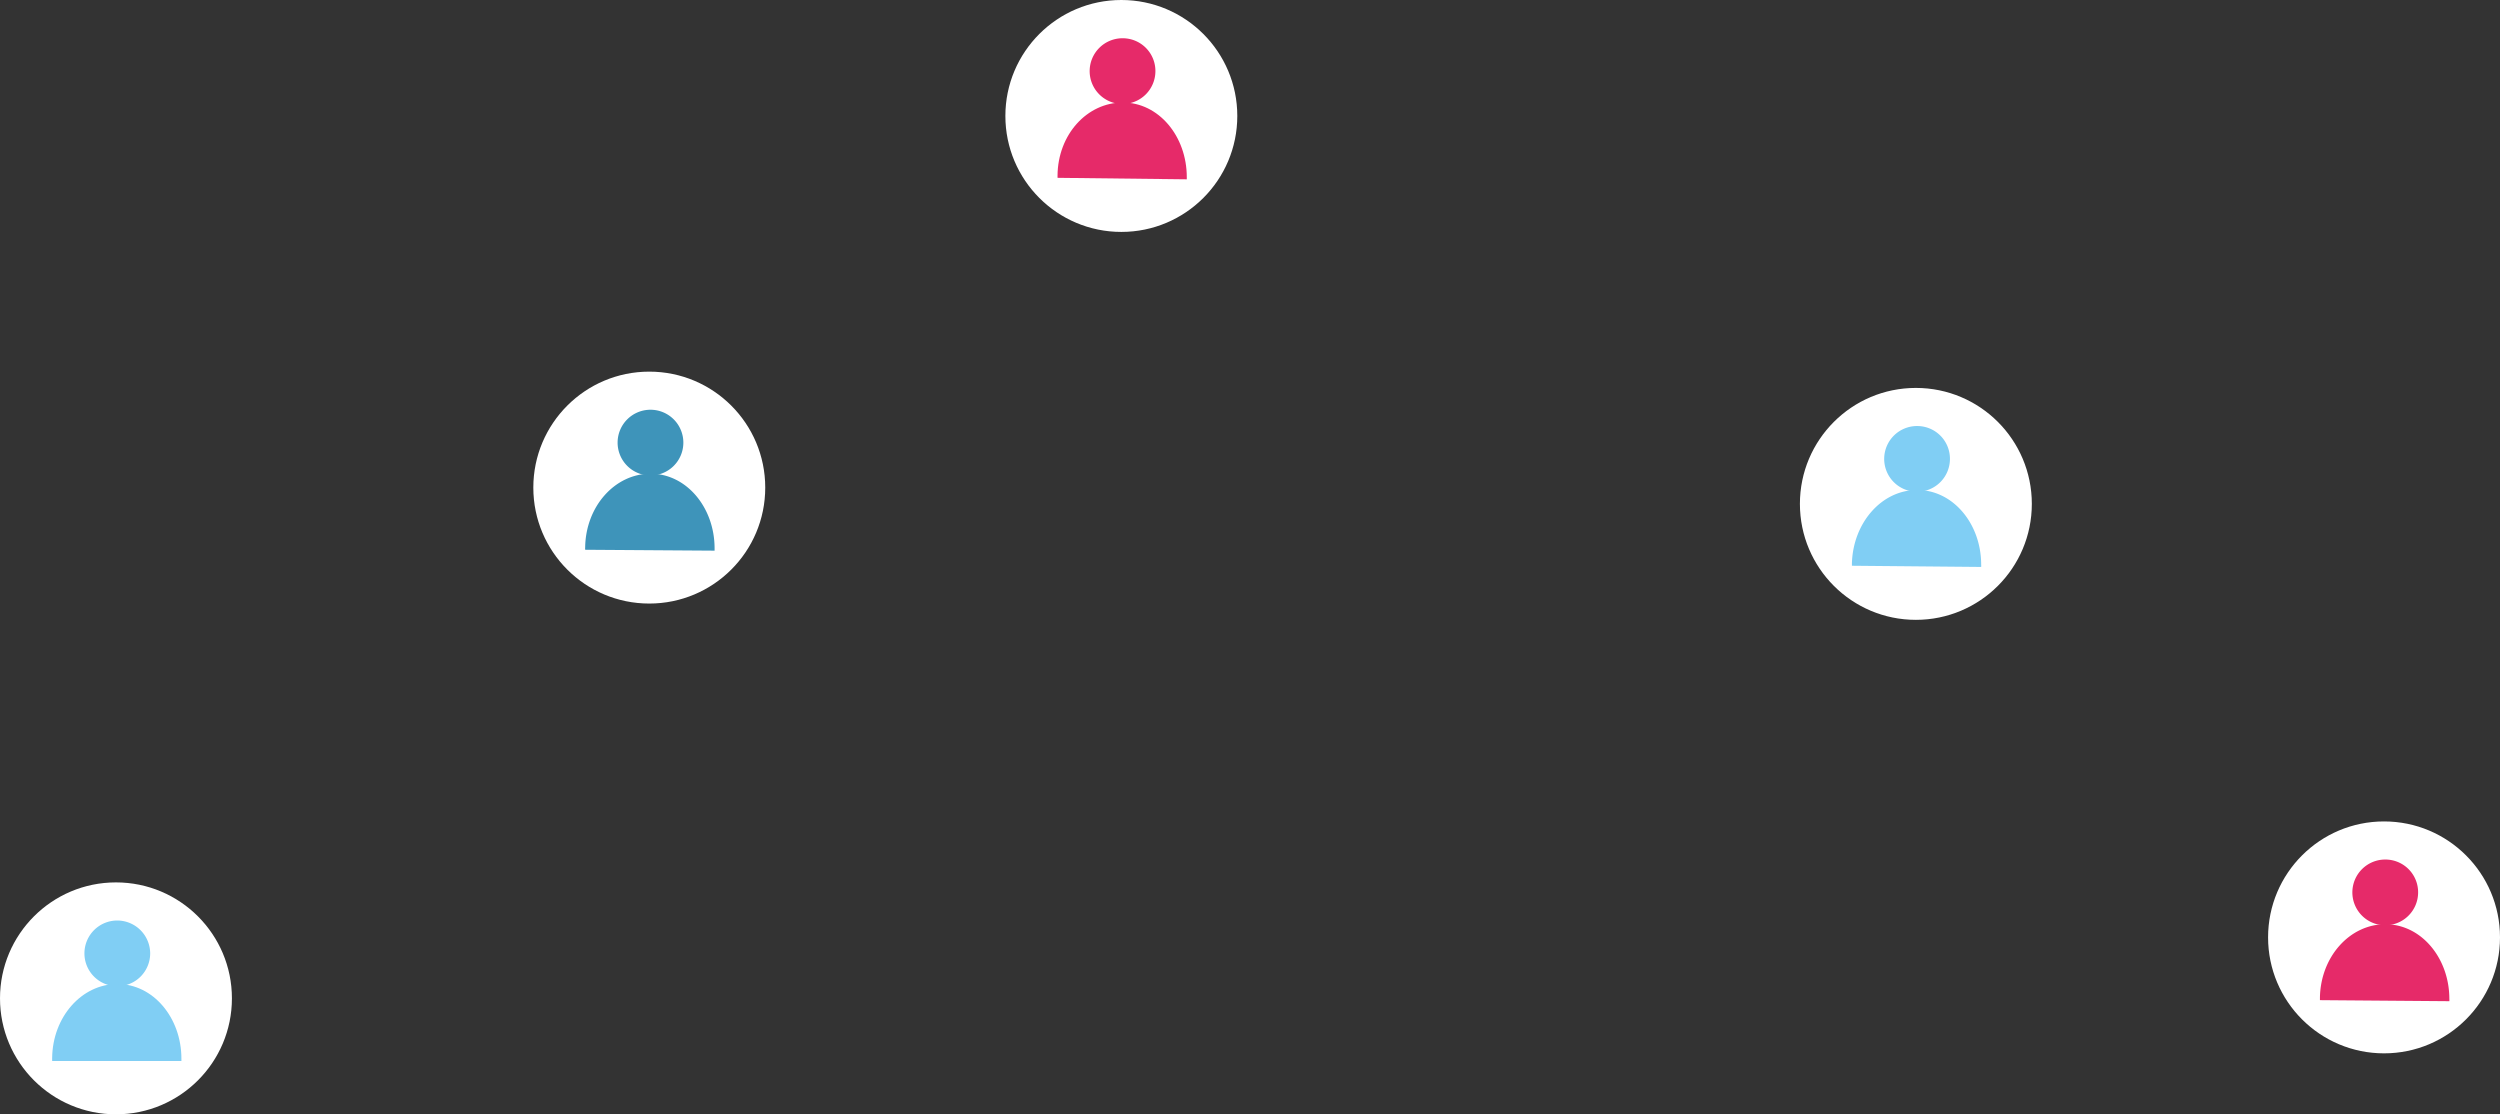 <svg xmlns="http://www.w3.org/2000/svg" viewBox="0 0 167.3 74.58"><rect x="0" y="0" width="167.3" height="74.58" fill="#333333" stroke="none"/><defs><style>.cls-1{fill:#fff;}.cls-2{fill:#e62a69;}.cls-3{fill:#80cef4;}.cls-4{fill:#3e94ba;}</style></defs><title>paso6</title><g id="Capa_2" data-name="Capa 2"><g id="Layer_5" data-name="Layer 5"><circle class="cls-1" cx="159.54" cy="62.73" r="7.76"/><path class="cls-2" d="M161.82,59.74a2.2,2.2,0,1,1-2.18-2.22A2.19,2.19,0,0,1,161.82,59.74Z"/><path class="cls-2" d="M163.91,67a.76.76,0,0,0,0-.15c0-2.75-1.89-5-4.28-5s-4.35,2.19-4.38,4.94c0,0,0,.1,0,.14Z"/><circle class="cls-1" cx="128.21" cy="33.72" r="7.76"/><path class="cls-3" d="M130.49,30.73a2.2,2.2,0,1,1-2.18-2.22A2.19,2.19,0,0,1,130.49,30.73Z"/><path class="cls-3" d="M132.58,37.94a.76.76,0,0,0,0-.15c0-2.75-1.89-5-4.28-5S124,35,123.93,37.71c0,0,0,.1,0,.15Z"/><circle class="cls-1" cx="75.04" cy="7.76" r="7.76"/><path class="cls-2" d="M77.32,4.77a2.2,2.2,0,1,1-2.17-2.21A2.19,2.19,0,0,1,77.32,4.77Z"/><path class="cls-2" d="M79.42,12v-.14c0-2.76-1.89-5-4.28-5S70.79,9,70.77,11.75v.15Z"/><circle class="cls-1" cx="43.45" cy="32.63" r="7.76"/><path class="cls-4" d="M45.73,29.64a2.2,2.2,0,1,1-2.18-2.22A2.2,2.2,0,0,1,45.73,29.64Z"/><path class="cls-4" d="M47.82,36.85c0-.05,0-.1,0-.15,0-2.75-1.89-5-4.28-5s-4.35,2.19-4.38,4.94a.76.76,0,0,0,0,.15Z"/><circle class="cls-1" cx="7.76" cy="66.81" r="7.76"/><path class="cls-3" d="M10.05,63.82A2.2,2.2,0,1,1,7.87,61.6,2.21,2.21,0,0,1,10.05,63.82Z"/><path class="cls-3" d="M12.14,71v-.15c0-2.75-1.89-5-4.28-5S3.52,68.05,3.49,70.8V71Z"/></g></g></svg>
